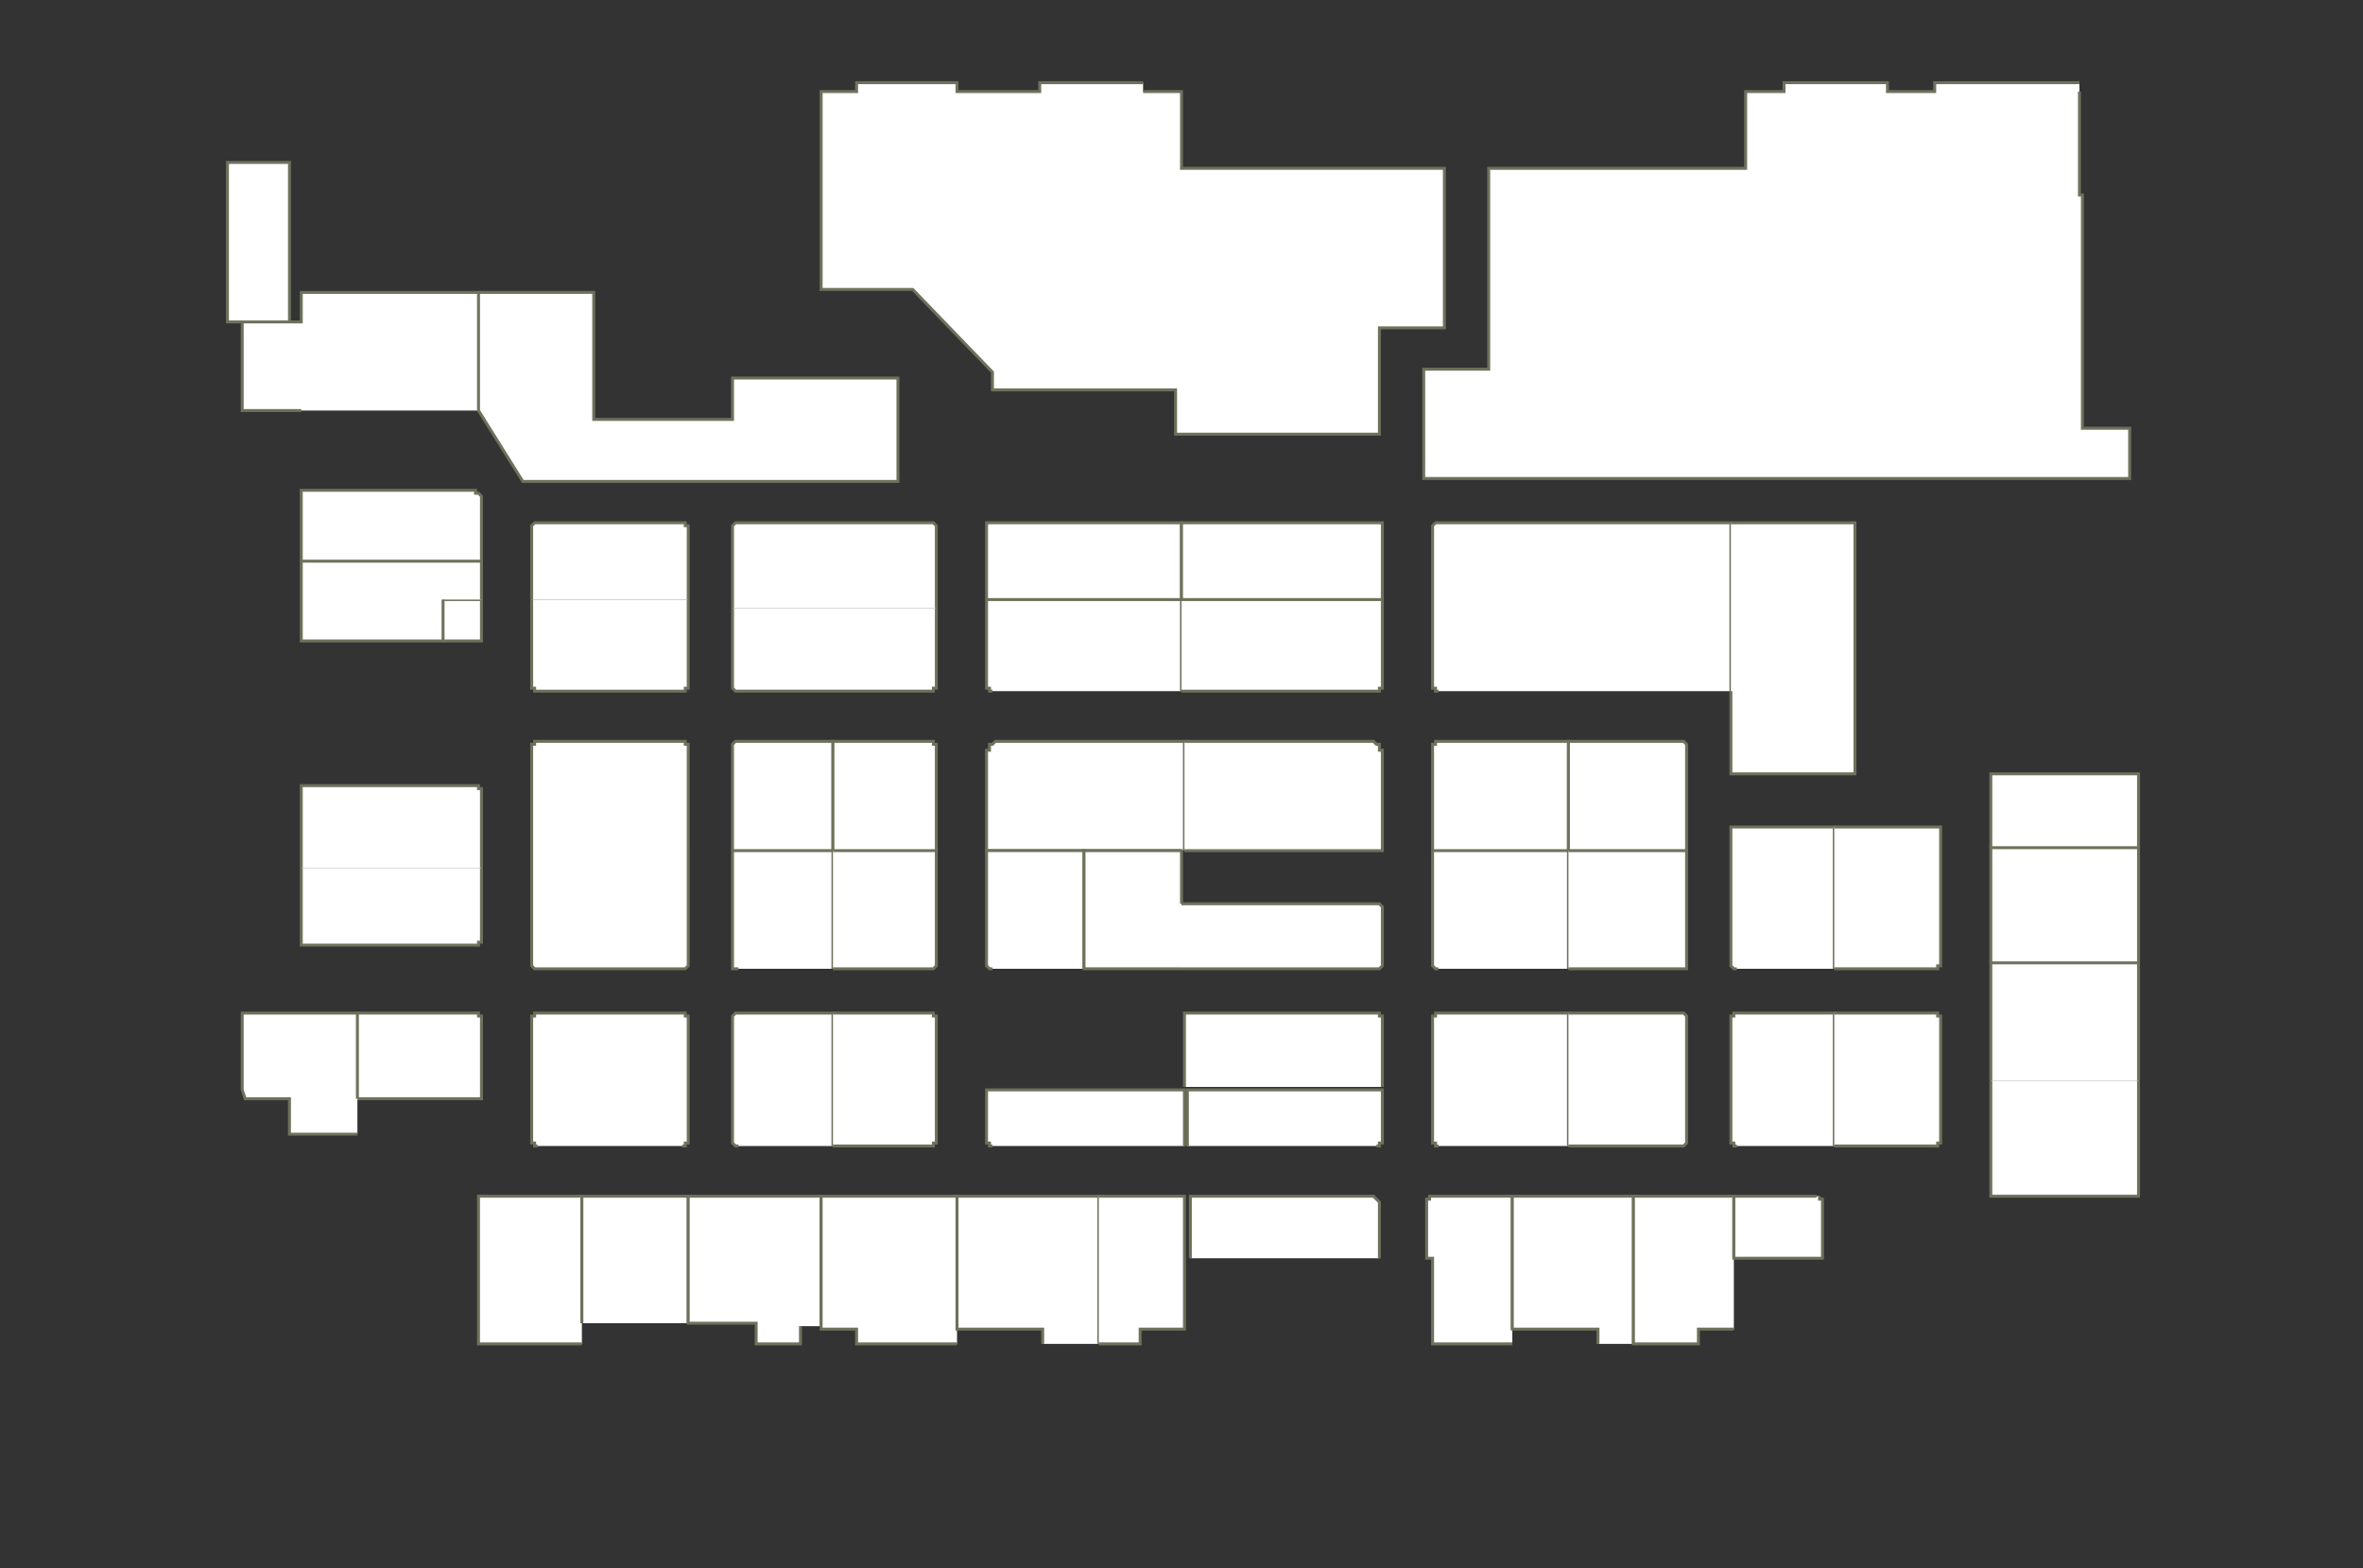 <?xml version="1.0" encoding="utf-8" ?>
<svg baseProfile="full" height="531" version="1.1" width="800" xmlns="http://www.w3.org/2000/svg" xmlns:ev="http://www.w3.org/2001/xml-events" xmlns:xlink="http://www.w3.org/1999/xlink"><rect width="100%" height="100%" fill="#333333" stroke="none"/><defs /><g id="1A01" stroke="red"><polyline fill="#FFFFFF" points="82,109 77,109 77,55 98,55 98,109" stroke="#6d725c" /></g><g id="1A02" stroke="red"><polyline fill="#FFFFFF" points="102,190 102,166 161,166 161,166 161,167 162,167 162,167 162,167 162,167 163,168 163,168 163,168 163,169 163,190" stroke="#6d725c" /></g><g id="1A03" stroke="red"><polyline fill="#FFFFFF" points="162,99 201,99 201,142 248,142 248,128 304,128 304,163 177,163 162,139" stroke="#6d725c" /></g><g id="1A04" stroke="red"><polyline fill="#FFFFFF" points="180,203 180,179 180,179 180,179 180,178 180,178 180,178 181,177 181,177 181,177 182,177 182,177 231,177 231,177 231,177 232,177 232,177 232,178 233,178 233,178 233,179 233,179 233,179 233,203" stroke="#6d725c" /></g><g id="1A05" stroke="red"><polyline fill="#FFFFFF" points="387,31 399,31 400,31 400,57 489,57 489,111 467,111 467,147 398,147 398,132 336,132 336,126 309,98 278,98 278,31 290,31 290,28 324,28 324,31 352,31 352,28 359,28 360,28 361,28 387,28" stroke="#6d725c" /></g><g id="1A06" stroke="red"><polyline fill="#FFFFFF" points="248,206 248,179 248,179 248,179 248,178 248,178 249,177 249,177 249,177 250,177 250,177 250,177 315,177 315,177 315,177 316,177 316,177 316,177 317,178 317,178 317,178 317,179 317,179 317,206" stroke="#6d725c" /></g><g id="1A25" stroke="red"><polyline fill="#FFFFFF" points="487,234 487,234 487,234 486,234 486,234 486,233 485,233 485,233 485,232 485,232 485,232 485,179 485,179 485,178 485,178 485,178 486,177 486,177 486,177 487,177 487,177 487,177 586,177 586,234" stroke="#6d725c" /></g><g id="1A27" stroke="red"><polyline fill="#FFFFFF" points="586,177 628,177 628,262 586,262 586,234" stroke="#6d725c" /></g><g id="1B02" stroke="red"><polyline fill="#FFFFFF" points="334,203 334,177 400,177 400,203" stroke="#6d725c" /></g><g id="1B04" stroke="red"><polyline fill="#FFFFFF" points="400,203 400,177 468,177 468,203" stroke="#6d725c" /></g><g id="1C01A" stroke="red"><polyline fill="#FFFFFF" points="150,203 163,203 163,217 161,217 150,217" stroke="#6d725c" /></g><g id="1C01B" stroke="red"><polyline fill="#FFFFFF" points="150,203 150,217 102,217 102,190 163,190 163,203" stroke="#6d725c" /></g><g id="1C02" stroke="red"><polyline fill="#FFFFFF" points="102,294 102,288 102,281 102,266 161,266 161,266 161,266 162,266 162,266 162,267 162,267 163,267 163,268 163,268 163,268 163,270 163,294" stroke="#6d725c" /></g><g id="1C03" stroke="red"><polyline fill="#FFFFFF" points="233,203 233,232 233,232 233,232 233,233 233,233 232,233 232,234 232,234 231,234 231,234 231,234 182,234 182,234 182,234 181,234 181,234 181,233 180,233 180,233 180,232 180,232 180,232 180,203" stroke="#6d725c" /></g><g id="1C04" stroke="red"><polyline fill="#FFFFFF" points="180,288 180,253 180,253 180,253 180,252 180,252 181,252 181,251 181,251 182,251 182,251 182,251 231,251 231,251 231,251 232,251 232,251 232,252 233,252 233,252 233,253 233,253 233,253 233,288" stroke="#6d725c" /></g><g id="1C05" stroke="red"><polyline fill="#FFFFFF" points="317,206 317,232 317,232 317,232 317,233 317,233 316,233 316,234 316,234 315,234 315,234 315,234 250,234 250,234 249,234 249,234 249,234 248,233 248,233 248,233 248,232 248,232 248,232 248,206" stroke="#6d725c" /></g><g id="1C06" stroke="red"><polyline fill="#FFFFFF" points="248,288 248,253 248,253 248,253 248,252 248,252 248,252 249,251 249,251 249,251 250,251 250,251 282,251 282,288" stroke="#6d725c" /></g><g id="1C08" stroke="red"><polyline fill="#FFFFFF" points="282,288 282,251 315,251 315,251 315,251 316,251 316,251 316,252 317,252 317,252 317,253 317,253 317,253 317,288" stroke="#6d725c" /></g><g id="1C11" stroke="red"><polyline fill="#FFFFFF" points="336,234 336,234 336,234 335,234 335,234 335,233 334,233 334,233 334,232 334,232 334,232 334,203 400,203 400,234" stroke="#6d725c" /></g><g id="1C12" stroke="red"><polyline fill="#FFFFFF" points="400,288 367,288 334,288 334,256 334,255 334,254 335,254 335,253 335,252 336,252 337,251 337,251 338,251 339,251 367,251 400,251 401,251 401,288" stroke="#6d725c" /></g><g id="1C13" stroke="red"><polyline fill="#FFFFFF" points="400,203 468,203 468,232 468,232 468,232 468,233 468,233 467,233 467,234 467,234 466,234 466,234 466,234 400,234" stroke="#6d725c" /></g><g id="1C16" stroke="red"><polyline fill="#FFFFFF" points="401,251 463,251 464,251 465,251 465,251 466,252 467,252 467,253 467,254 468,254 468,255 468,256 468,288 401,288" stroke="#6d725c" /></g><g id="1C18" stroke="red"><polyline fill="#FFFFFF" points="485,288 485,253 485,253 485,253 485,252 485,252 486,252 486,251 486,251 487,251 487,251 487,251 531,251 531,288" stroke="#6d725c" /></g><g id="1C20" stroke="red"><polyline fill="#FFFFFF" points="531,288 531,251 569,251 569,251 570,251 570,251 570,251 571,252 571,252 571,252 571,253 571,253 571,253 571,288" stroke="#6d725c" /></g><g id="1C26" stroke="red"><polyline fill="#FFFFFF" points="674,287 674,262 724,262 724,287" stroke="#6d725c" /></g><g id="1D01" stroke="red"><polyline fill="#FFFFFF" points="163,294 163,318 163,318 163,319 163,319 162,319 162,320 162,320 162,320 161,320 161,320 161,320 102,320 102,294" stroke="#6d725c" /></g><g id="1D02" stroke="red"><polyline fill="#FFFFFF" points="121,343 161,343 161,343 161,343 162,343 162,343 162,344 162,344 163,344 163,345 163,345 163,345 163,372 134,372 121,372" stroke="#6d725c" /></g><g id="1D03" stroke="red"><polyline fill="#FFFFFF" points="233,288 233,326 233,326 233,327 233,327 233,327 232,328 232,328 232,328 231,328 231,328 231,328 182,328 182,328 182,328 181,328 181,328 181,328 180,327 180,327 180,327 180,326 180,326 180,288" stroke="#6d725c" /></g><g id="1D04" stroke="red"><polyline fill="#FFFFFF" points="182,388 182,388 182,388 181,388 181,388 181,387 180,387 180,387 180,386 180,386 180,386 180,345 180,345 180,345 180,344 180,344 181,344 181,343 181,343 182,343 182,343 182,343 231,343 231,343 231,343 232,343 232,343 232,344 233,344 233,344 233,345 233,345 233,345 233,386 233,386 233,386 233,387 233,387 232,387 232,388 232,388 231,388 231,388 231,388" stroke="#6d725c" /></g><g id="1D05" stroke="red"><polyline fill="#FFFFFF" points="250,328 250,328 249,328 249,328 249,328 248,328 248,327 248,327 248,327 248,326 248,326 248,288 282,288 282,328" stroke="#6d725c" /></g><g id="1D06" stroke="red"><polyline fill="#FFFFFF" points="250,388 250,388 249,388 249,388 249,388 248,387 248,387 248,387 248,386 248,386 248,386 248,345 248,345 248,345 248,344 248,344 248,344 249,343 249,343 249,343 250,343 250,343 282,343 282,388" stroke="#6d725c" /></g><g id="1D07" stroke="red"><polyline fill="#FFFFFF" points="282,288 317,288 317,326 317,326 317,327 317,327 317,327 316,328 316,328 316,328 315,328 315,328 315,328 282,328" stroke="#6d725c" /></g><g id="1D08" stroke="red"><polyline fill="#FFFFFF" points="282,343 315,343 315,343 315,343 316,343 316,343 316,344 317,344 317,344 317,345 317,345 317,345 317,386 317,386 317,386 317,387 317,387 316,387 316,388 316,388 315,388 315,388 315,388 282,388" stroke="#6d725c" /></g><g id="1D09" stroke="red"><polyline fill="#FFFFFF" points="336,328 336,328 336,328 335,328 335,328 335,328 334,327 334,327 334,327 334,326 334,326 334,288 367,288 367,328" stroke="#6d725c" /></g><g id="1D11" stroke="red"><polyline fill="#FFFFFF" points="400,328 367,328 367,288 400,288 400,306" stroke="#6d725c" /></g><g id="1D12" stroke="red"><polyline fill="#FFFFFF" points="401,368 401,343 466,343 466,343 466,343 467,343 467,343 467,344 468,344 468,344 468,345 468,345 468,345 468,368" stroke="#6d725c" /></g><g id="1D13" stroke="red"><polyline fill="#FFFFFF" points="400,306 466,306 466,306 466,306 467,306 467,306 467,306 468,307 468,307 468,307 468,308 468,308 468,326 468,326 468,327 468,327 468,327 467,328 467,328 467,328 466,328 466,328 466,328 400,328" stroke="#6d725c" /></g><g id="1D15" stroke="red"><polyline fill="#FFFFFF" points="487,328 487,328 487,328 486,328 486,328 486,328 485,327 485,327 485,327 485,326 485,326 485,288 531,288 531,328" stroke="#6d725c" /></g><g id="1D16" stroke="red"><polyline fill="#FFFFFF" points="487,388 487,388 487,388 486,388 486,388 486,387 485,387 485,387 485,386 485,386 485,386 485,345 485,345 485,345 485,344 485,344 486,344 486,343 486,343 487,343 487,343 487,343 531,343 531,388" stroke="#6d725c" /></g><g id="1D17" stroke="red"><polyline fill="#FFFFFF" points="531,288 571,288 571,326 571,326 571,327 571,327 571,327 571,328 570,328 570,328 570,328 569,328 569,328 531,328" stroke="#6d725c" /></g><g id="1D18" stroke="red"><polyline fill="#FFFFFF" points="531,343 569,343 569,343 570,343 570,343 570,343 571,344 571,344 571,344 571,345 571,345 571,345 571,386 571,386 571,386 571,387 571,387 571,387 570,388 570,388 570,388 569,388 569,388 531,388" stroke="#6d725c" /></g><g id="1D19" stroke="red"><polyline fill="#FFFFFF" points="588,328 588,328 587,328 587,328 587,328 587,328 586,327 586,327 586,327 586,326 586,326 586,280 621,280 621,328" stroke="#6d725c" /></g><g id="1D20" stroke="red"><polyline fill="#FFFFFF" points="588,388 588,388 587,388 587,388 587,388 587,387 586,387 586,387 586,386 586,386 586,386 586,345 586,345 586,345 586,344 586,344 587,344 587,343 587,343 587,343 588,343 588,343 621,343 621,388" stroke="#6d725c" /></g><g id="1D21" stroke="red"><polyline fill="#FFFFFF" points="621,280 657,280 657,326 657,326 657,327 657,327 656,327 656,328 656,328 655,328 655,328 655,328 654,328 621,328" stroke="#6d725c" /></g><g id="1D22" stroke="red"><polyline fill="#FFFFFF" points="621,343 654,343 655,343 655,343 655,343 656,343 656,344 656,344 657,344 657,345 657,345 657,345 657,386 657,386 657,386 657,387 656,387 656,387 656,388 655,388 655,388 655,388 654,388 621,388" stroke="#6d725c" /></g><g id="1D23" stroke="red"><polyline fill="#FFFFFF" points="674,326 674,287 724,287 724,302 724,326" stroke="#6d725c" /></g><g id="1D24" stroke="red"><polyline fill="#FFFFFF" points="674,366 674,326 724,326 724,335 724,366" stroke="#6d725c" /></g><g id="1D26" stroke="red"><polyline fill="#FFFFFF" points="724,366 724,405 674,405 674,366" stroke="#6d725c" /></g><g id="1E02" stroke="red"><polyline fill="#FFFFFF" points="197,455 162,455 162,405 197,405 197,448" stroke="#6d725c" /></g><g id="1E04" stroke="red"><polyline fill="#FFFFFF" points="197,448 197,405 222,405 233,405 233,448" stroke="#6d725c" /></g><g id="1E06" stroke="red"><polyline fill="#FFFFFF" points="271,449 271,455 256,455 256,448 233,448 233,405 256,405 278,405 278,449" stroke="#6d725c" /></g><g id="1E10" stroke="red"><polyline fill="#FFFFFF" points="324,455 290,455 290,450 278,450 278,449 278,405 324,405 324,450" stroke="#6d725c" /></g><g id="1E12" stroke="red"><polyline fill="#FFFFFF" points="353,455 353,450 341,450 335,450 324,450 324,405 372,405 372,455" stroke="#6d725c" /></g><g id="1E13" stroke="red"><polyline fill="#FFFFFF" points="336,388 336,388 336,388 335,388 335,388 335,387 334,387 334,387 334,386 334,386 334,386 334,369 401,369 401,388" stroke="#6d725c" /></g><g id="1E14" stroke="red"><polyline fill="#FFFFFF" points="372,405 401,405 401,426 401,450 398,450 386,450 386,455 372,455" stroke="#6d725c" /></g><g id="1E15" stroke="red"><polyline fill="#FFFFFF" points="402,388 402,369 468,369 468,386 468,386 468,386 468,387 468,387 467,387 467,388 467,388 466,388 466,388 466,388" stroke="#6d725c" /></g><g id="1E16" stroke="red"><polyline fill="#FFFFFF" points="403,426 403,405 464,405 465,405 465,405 465,405 466,406 466,406 466,406 466,406 467,407 467,407 467,407 467,426" stroke="#6d725c" /></g><g id="1E18" stroke="red"><polyline fill="#FFFFFF" points="512,455 485,455 485,426 483,426 483,407 483,407 483,407 483,406 483,406 484,406 484,406 484,405 485,405 485,405 485,405 512,405 512,450" stroke="#6d725c" /></g><g id="1E20" stroke="red"><polyline fill="#FFFFFF" points="541,455 541,450 530,450 524,450 512,450 512,405 553,405 553,455" stroke="#6d725c" /></g><g id="1E22" stroke="red"><polyline fill="#FFFFFF" points="587,450 584,450 582,450 579,450 575,450 575,455 553,455 553,405 587,405 587,426" stroke="#6d725c" /></g><g id="1E24" stroke="red"><polyline fill="#FFFFFF" points="616,405 616,405 616,406 616,406 617,406 617,407 617,407 617,408 617,426 587,426 587,405 615,405 615,405" stroke="#6d725c" /></g><g id="1Y01" stroke="red"><polyline fill="#FFFFFF" points="121,384 102,384 98,384 98,372 83,372 82,369 82,343 121,343 121,372" stroke="#6d725c" /></g><g id="1Y02" stroke="red"><polyline fill="#FFFFFF" points="102,139 82,139 82,109 98,109 102,109 102,99 127,99 162,99 162,139" stroke="#6d725c" /></g><g id="1Y06" stroke="red"><polyline fill="#FFFFFF" points="704,31 704,31 704,66 705,66 705,145 721,145 721,162 668,162 638,162 482,162 482,125 504,125 504,57 591,57 591,31 592,31 604,31 604,28 639,28 639,31 650,31 655,31 655,28 704,28" stroke="#6d725c" /></g></svg>